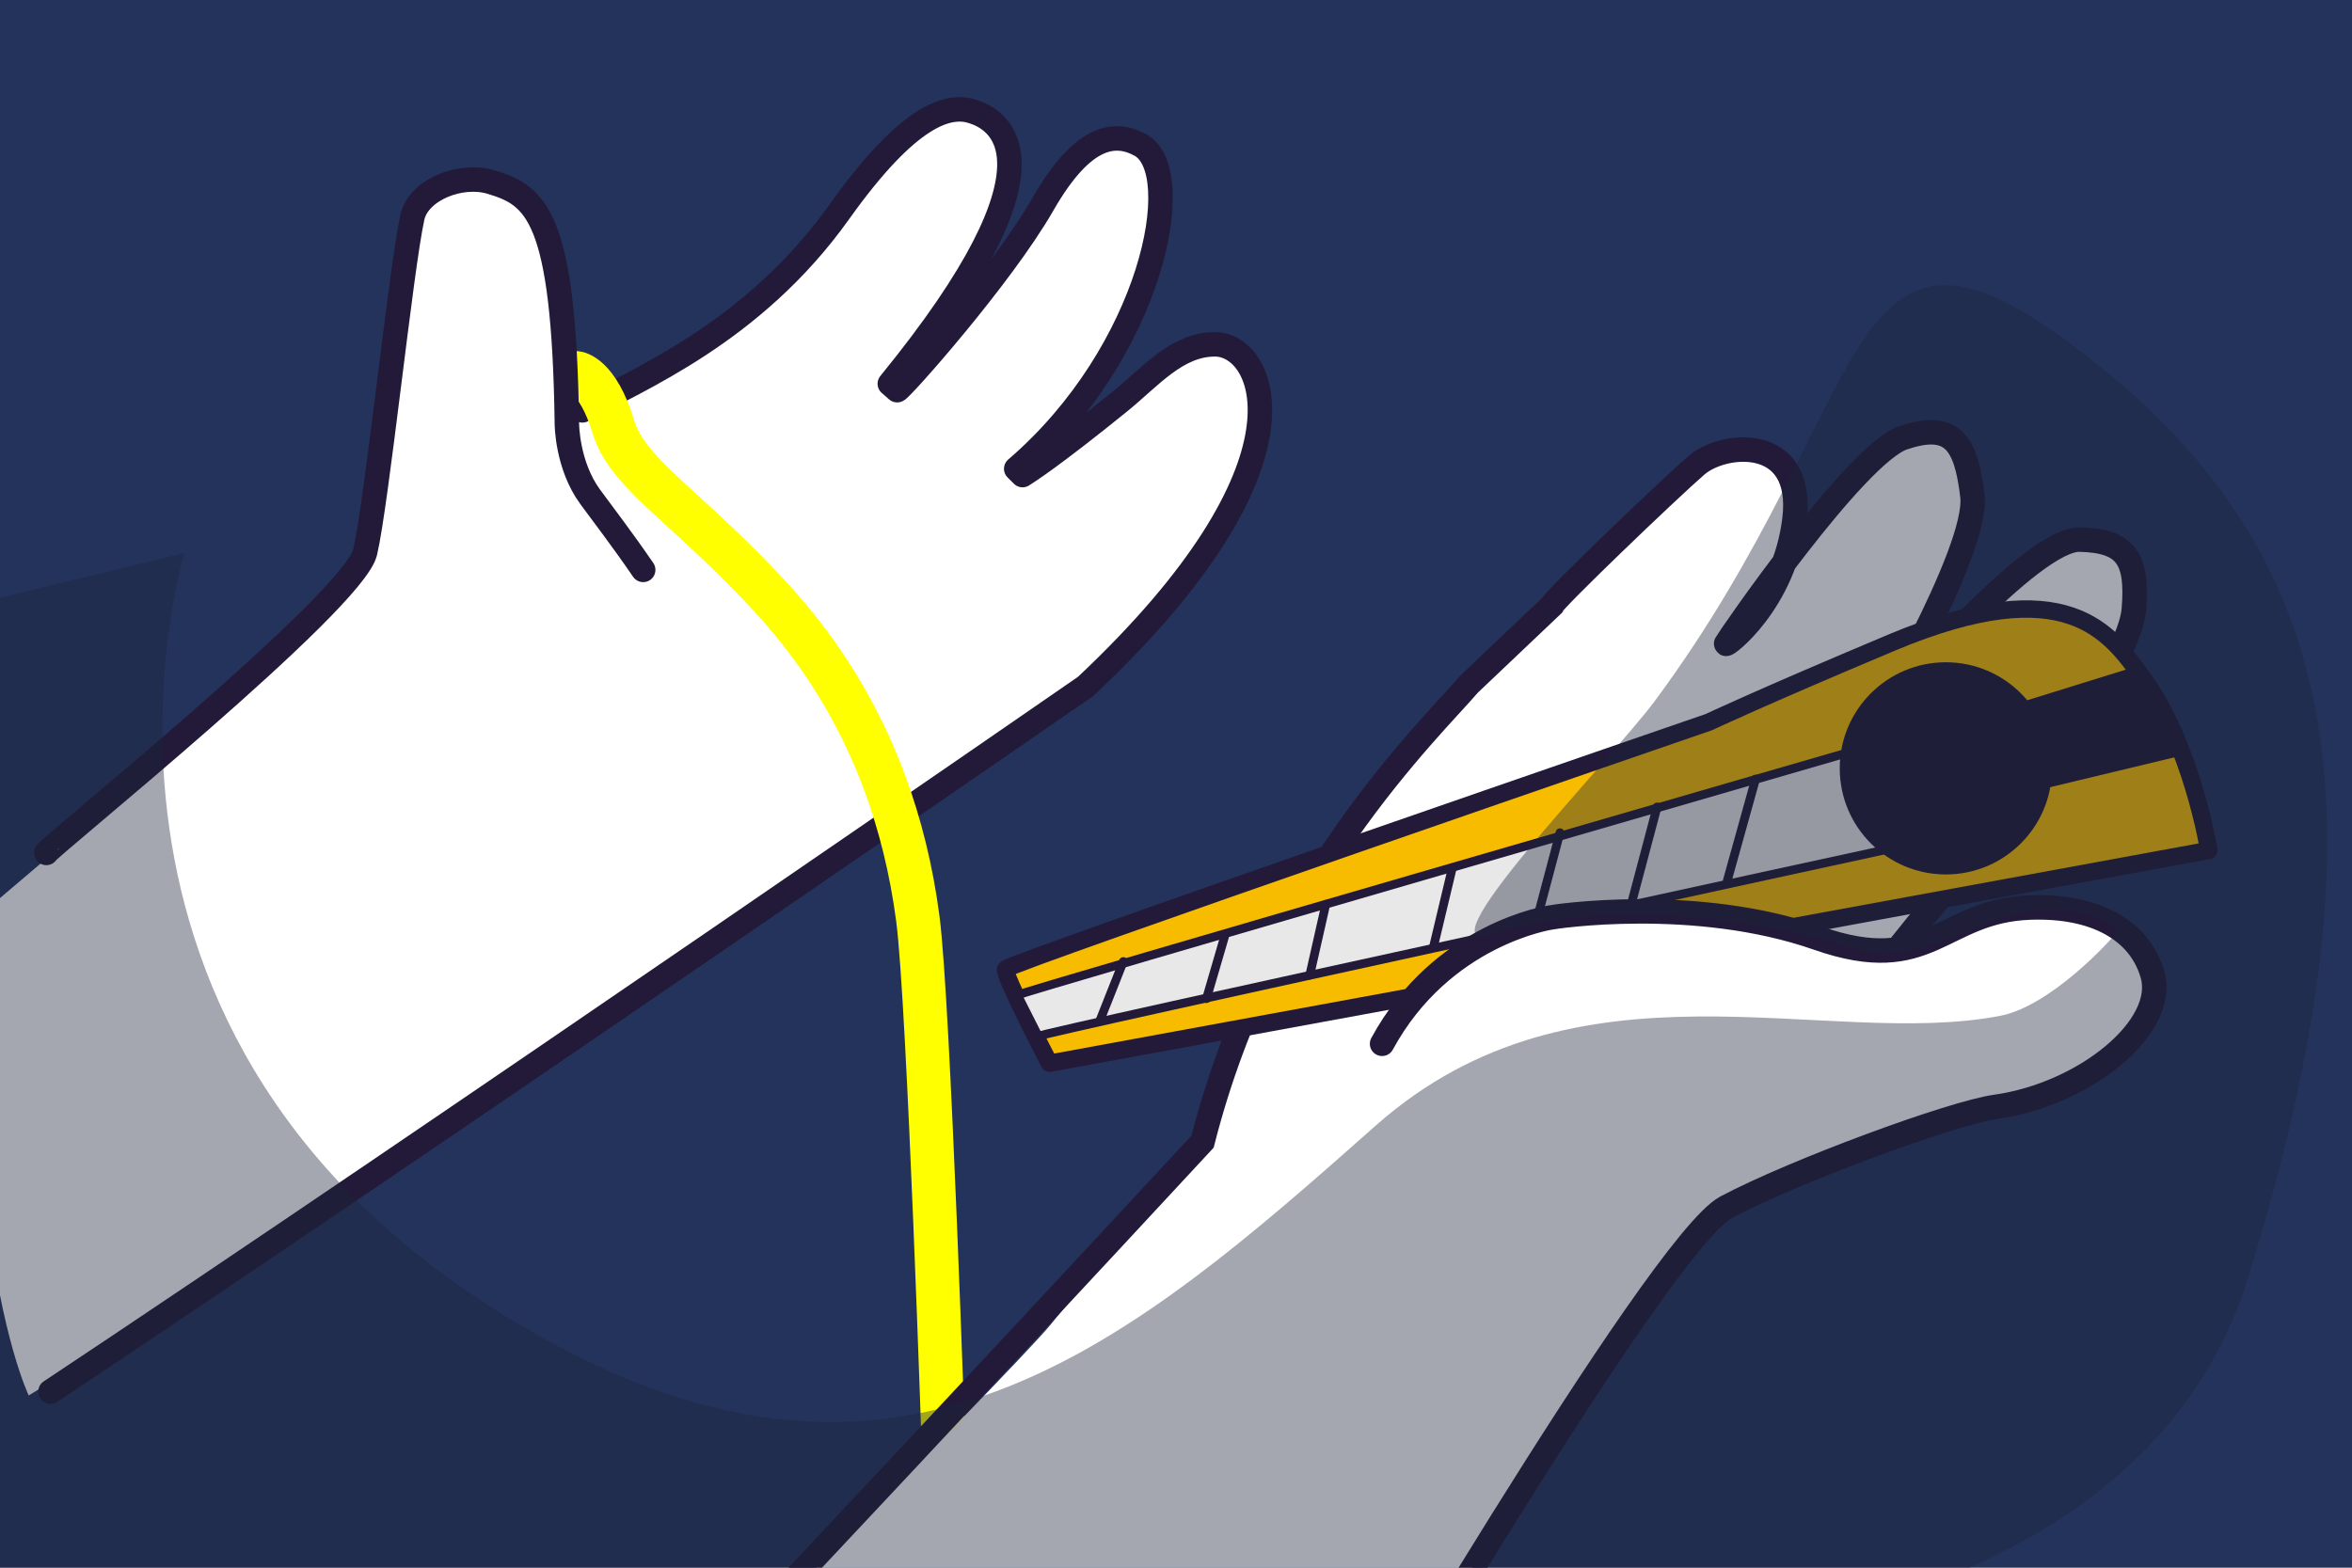 <?xml version="1.0" encoding="UTF-8"?>
<svg id="Layer_1" data-name="Layer 1" xmlns="http://www.w3.org/2000/svg" width="600" height="400" xmlns:xlink="http://www.w3.org/1999/xlink" viewBox="0 0 600 400">
  <defs>
    <clipPath id="clippath">
      <rect x="0" width="600" height="400" fill="none"/>
    </clipPath>
    <clipPath id="clippath-1">
      <rect x="617.9" y="-1.04" width="600" height="400" fill="none"/>
    </clipPath>
  </defs>
  <rect x="0" width="600" height="400" fill="#24335b"/>
  <g clip-path="url(#clippath)">
    <path d="M52.42,188.12s39.5-35.04,42.45-47.71c2.96-12.67,8.09-76.97,8.09-76.97,0,0,4.25-21.58,21.98-16.09,17.73,5.49,19.75,32.69,19.33,46.62,0,0-1.69,23.22,1.69,27.02,3.38,3.8,20.69,25.75,21.11,27.44s-114.65,39.68-114.65,39.68Z" fill="#fff"/>
    <path d="M-5.55,233.88S141.73,107.91,164.53,95.24c22.8-12.67,42.64-30.4,50.66-41.8,8.02-11.4,18.15-26.18,33.35-24.91,15.2,1.27,10.13,41.8-21.11,71.35,0,0,29.98-34.62,38.42-46.86,8.44-12.24,10.13-18.15,21.53-17.73,11.4.42,23.22,29.98-28.71,86.13,0,0,28.29-17.73,35.89-25.33,7.6-7.6,14.78-11.82,23.22-4.64s-.03,42.86-27.36,69.21c-26.15,25.22-191.82,140.58-283.1,195.39,0,0-7.01-14.63-10.66-47.53-3.65-32.9-2.22-74.63-2.22-74.63Z" fill="#fff"/>
    <path d="M148.58,104.71c13.97-7.96,43.38-19.57,65.51-50.63,17.86-25.07,27.91-27.57,33.95-25.67,6.42,2.02,25.81,12.08-21.05,69.5l1.88,1.65c.81,0,26.58-28.97,37.14-47.39,10.56-18.42,18.83-18.51,24.92-15.17,12.2,6.7,2.98,52.81-31.69,82.61l1.62,1.61c1.41-.92,7.26-4.55,24.52-18.51,8.1-6.55,14.87-14.94,24.69-14.85,12.68.12,27.38,30.4-33.11,87.27,0,0-166.24,114.92-264.09,179.94" fill="none" stroke="#221a38" stroke-linecap="round" stroke-linejoin="round" stroke-width="6.24"/>
    <path d="M147.03,95.15s5.41.4,9.43,13.74c3.27,10.85,15.75,18.55,33.14,36.17,10.98,11.12,37.81,37.81,44.55,89.4,2.81,21.49,6.67,138.53,6.67,138.53" fill="none" stroke="#ff0" stroke-linecap="round" stroke-miterlimit="10" stroke-width="11.12"/>
    <path d="M135.71,473.32s123.05-123.77,132.47-135.55c9.42-11.77,38.46-43.95,40.42-50.23s11.77-46.7,45.13-85.55c33.36-38.85,76.92-80.84,76.92-80.84,0,0,10.6-11.77,20.8-5.89s3.53,34.93-9.81,49.06c0,0,31-41.6,38.46-49.84,7.46-8.24,22.76-8.63,22.76,5.49s-23.15,62.01-23.15,62.01c0,0,29.43-33.36,40.42-40.03,10.99-6.67,17.27-3.14,20.01-1.57,2.75,1.57,8.45,19.26-11.56,48.69l-93.22,121.63s-63.54,90.48-74.57,114.99c-10.03,22.29-15.01,25.4-15.01,25.4,0,0-62.17,68.23-91.47,36.45-23.15-25.12-72.17,13.04-118.61-14.22Z" fill="#fff"/>
    <path d="M11.82,217.63c-.27-.81,78.35-64.03,81.33-76.76,2.98-12.73,9.11-72.03,12.04-85.42,1.54-7.03,12.27-11.32,20-9.01,11.51,3.44,18.68,8.35,19.42,61.66,0,0,0,10.56,5.96,18.69,2.98,4.06,8.33,11.04,13.51,18.62" fill="none" stroke="#221a38" stroke-linecap="round" stroke-miterlimit="10" stroke-width="6.24"/>
    <path d="M481.55,245.5c3.96-5.25,10.04-12.79,18.91-23.04,18.96-21.94,42.79-53.9,43.88-66.9,1.08-13-1.9-17.6-13.81-17.88s-46.58,39-54.17,50.92c0,0,28.44-47.94,26.81-62.02-1.63-14.08-5.42-18.96-17.6-14.9-12.19,4.06-44.69,51.46-45.23,52.54-.54,1.08,14.92-10.31,17.45-31.83,2.53-21.52-18.02-19.71-25-13.69-6.97,6.02-36.87,34.69-36.87,35.77l-21.16,20.09c-9.63,11.3-51.19,50.65-67.98,116.73,0,0-146.87,158.55-157.16,166.68" fill="none" stroke="#221a38" stroke-linecap="round" stroke-miterlimit="10" stroke-width="6.24"/>
    <g>
      <path d="M546.26,172.46c-8-10.72-18.77-27.36-63.67-8.51-33.57,14.1-46.65,20.3-46.65,20.3,0,0-178.77,61.55-179.4,63.01-.63,1.47,11.18,24.04,11.18,24.04l295.75-54.32s-4.36-27.32-17.21-44.52Z" fill="#f7bc00" stroke="#221a38" stroke-linecap="round" stroke-linejoin="round" stroke-width="4.44"/>
      <path d="M259.57,253.91c-.95-.27,215.42-62.91,215.42-62.91l10.65,24.81s-221.53,48.06-220.76,48.59l-5.31-10.5Z" fill="#e8e8e8" stroke="#221a38" stroke-linecap="round" stroke-miterlimit="10" stroke-width="2.22"/>
      <path d="M543.43,170.51l-46.39,14.41,6.29,20.66,52.35-12.58s-5.47-17.44-12.25-22.49Z" fill="#221a38"/>
      <line x1="286.56" y1="245.33" x2="280.51" y2="260.61" fill="none" stroke="#221a38" stroke-linecap="round" stroke-miterlimit="10" stroke-width="2.22"/>
      <line x1="312.39" y1="238.99" x2="307.77" y2="254.81" fill="none" stroke="#221a38" stroke-linecap="round" stroke-miterlimit="10" stroke-width="2.22"/>
      <line x1="338.21" y1="230.74" x2="334.12" y2="248.82" fill="none" stroke="#221a38" stroke-linecap="round" stroke-miterlimit="10" stroke-width="2.22"/>
      <circle cx="496.39" cy="196.05" r="27.07" fill="#221a38"/>
      <line x1="370.41" y1="221.77" x2="365.78" y2="241.18" fill="none" stroke="#221a38" stroke-linecap="round" stroke-miterlimit="10" stroke-width="2.22"/>
      <line x1="422.73" y1="205.89" x2="416.15" y2="230.67" fill="none" stroke="#221a38" stroke-linecap="round" stroke-miterlimit="10" stroke-width="2.22"/>
      <line x1="397.95" y1="212.47" x2="391.37" y2="237.25" fill="none" stroke="#221a38" stroke-linecap="round" stroke-miterlimit="10" stroke-width="2.22"/>
      <line x1="447.85" y1="198.78" x2="440.63" y2="224.71" fill="none" stroke="#221a38" stroke-linecap="round" stroke-miterlimit="10" stroke-width="2.22"/>
    </g>
    <path d="M384.54,387.94c-.24-.82,34.4-65.27,58.23-82.61,0,0,42.32-17.29,66.66-22.74s40.61-20.12,40.23-29.43c-.63-15.75-2.98-12.24-12.67-18.25-14.76-9.16-25.74-.27-35.39,1.49-10.78,1.97-22.35,7.69-32.83,4.2-10.38-3.45-38.7-14.63-75.83-5.96-40.95,9.56-59.72,65.09-59.72,65.09,0,0,51.87,90.1,51.32,88.2Z" fill="#fff"/>
    <path d="M339.02,461.11s83.98-143.86,101.31-153.07c17.33-9.21,57.54-24.05,68.81-25.63,22.63-3.17,43.87-20.4,39.95-33.81-3.29-11.29-14.62-17.6-31.11-17.04-22.85.77-25.51,17.87-54.21,7.82-31.36-10.99-67.42-5.48-68.2-5.28,0,0-27.7,4.06-43,32.23" fill="none" stroke="#221a38" stroke-linecap="round" stroke-miterlimit="10" stroke-width="6.24"/>
    <path d="M47.05,141.12s-40.49,130.14,95.44,202.45c89.62,47.67,146.57-1.49,208.41-56.33,51.38-45.57,114.67-19.42,159.36-28.05,12.86-2.48,28.16-19.24,29.53-21.08,1.37-1.84-8.32-7.73-24.32-5.2-9.78,1.55-27.8,13.56-40.26,9.71-49.73-15.39-85.1-7.72-93.82-4.51-21.45,7.9,29.78-44.44,40.69-59.17,56.95-76.83,47.21-136.15,107.95-89.88,60.73,46.27,83.87,107.01,43.38,237.15-40.49,130.14-286.32,92.55-286.32,92.55H-22.36l-26.03-254.5,95.44-23.14Z" fill="#1d253a" opacity=".4"/>
  </g>
  <g clip-path="url(#clippath-1)">
    <path d="M602.21,302.65s71.13-99.01,173.71-120.81c0,0,14.54-30.31,45.04-39.32,31.45-9.29,45.39-10.37,76.85,1.07,31.45,11.44,20.73,30.38,20.73,30.38l-51.47,102.58s-20.73,14.3-43.96,13.23c-23.23-1.07-25.02-10.72-42.53-2.5-17.51,8.22-41.74,20.59-58.98,52.19s-8.33,95.26-8.33,95.26c0,0-85.8,30.22-118.98-5.14-18.83-20.07,3.26-90.19,7.92-126.94Z" fill="#fff"/>
    <path d="M596.6,308.59c23.91-33.66,78.18-93.81,178.37-129.23" fill="none" stroke="#221a38" stroke-linecap="round" stroke-miterlimit="10" stroke-width="6.67"/>
    <path d="M744.37,190.22s-49.36,30.54,7,109.19l-29.4,61.59-9.8,62.99-131.45-1.95,33.46-138.04,57.84-46.34,72.34-47.45Z" fill="#1d253a" opacity=".4"/>
  </g>
</svg>
